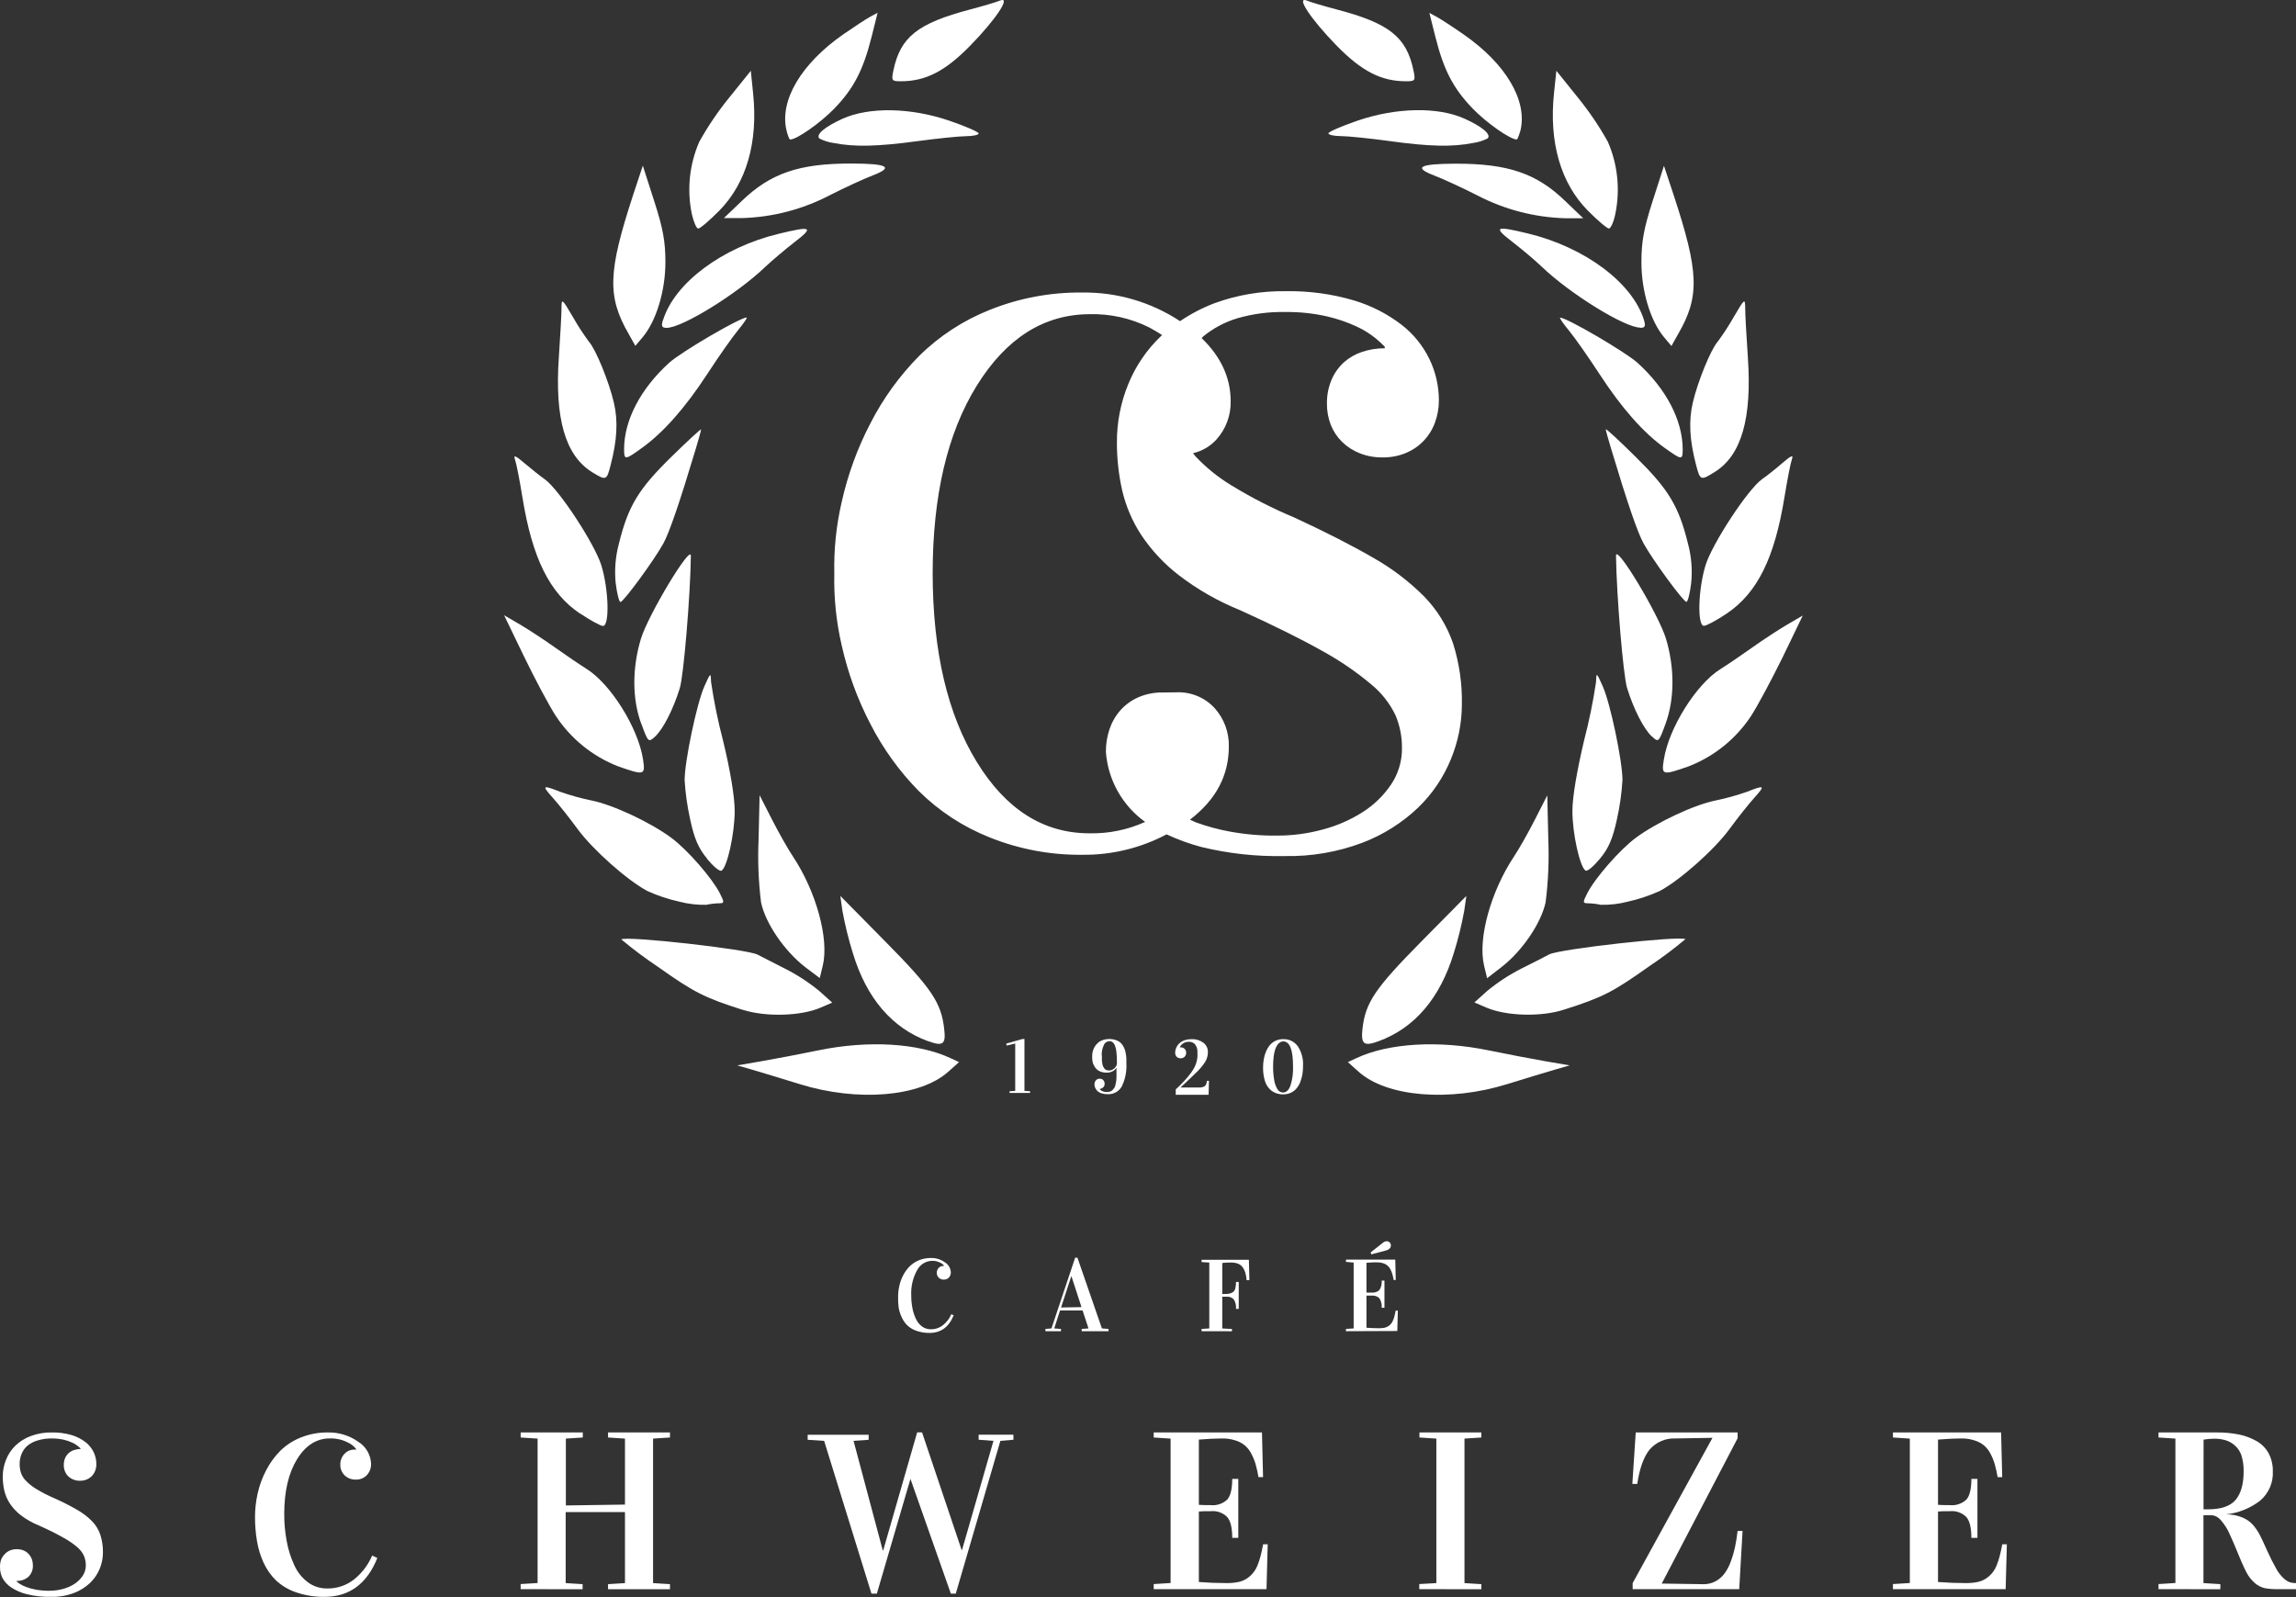 <svg width="138" height="96" viewBox="0 0 138 96" fill="none" xmlns="http://www.w3.org/2000/svg">
<rect x="0" y="0" width="138" height="96" fill="#333333" stroke="none"/>
<g clip-path="url(#clip0_22_643)">
<path d="M3.109 86.463C2.829 86.46 2.55 86.498 2.281 86.576C2.059 86.637 1.851 86.741 1.669 86.882C1.509 87.014 1.384 87.183 1.305 87.374C1.22 87.573 1.178 87.788 1.181 88.005C1.18 88.167 1.203 88.329 1.247 88.485C1.301 88.665 1.395 88.831 1.523 88.971C1.709 89.169 1.921 89.342 2.154 89.484C2.507 89.701 2.876 89.891 3.257 90.052C3.809 90.297 4.248 90.529 4.62 90.744C4.953 90.929 5.259 91.16 5.527 91.431C5.757 91.664 5.929 91.947 6.032 92.258C6.143 92.607 6.195 92.971 6.187 93.337C6.185 93.663 6.12 93.986 5.996 94.288C5.866 94.609 5.669 94.9 5.42 95.141C5.139 95.405 4.809 95.612 4.449 95.75C4.009 95.916 3.54 95.996 3.07 95.984C2.577 95.996 2.084 95.941 1.605 95.822C1.265 95.74 0.941 95.598 0.651 95.403C0.432 95.255 0.254 95.055 0.132 94.821C0.039 94.614 -0.006 94.388 4.20192e-05 94.161C-0.001 94.022 0.021 93.885 0.066 93.753C0.112 93.63 0.183 93.518 0.276 93.425C0.363 93.328 0.47 93.251 0.59 93.199C0.726 93.143 0.871 93.115 1.018 93.119C1.153 93.117 1.287 93.142 1.412 93.193C1.526 93.239 1.628 93.309 1.713 93.397C1.796 93.485 1.862 93.588 1.906 93.701C1.952 93.822 1.975 93.951 1.975 94.081C1.983 94.212 1.963 94.343 1.915 94.465C1.868 94.587 1.794 94.697 1.699 94.787C1.503 94.95 1.253 95.035 0.999 95.025V95.052C1.054 95.108 1.115 95.157 1.181 95.198C1.298 95.275 1.424 95.338 1.556 95.386C1.749 95.457 1.949 95.511 2.151 95.549C2.424 95.598 2.701 95.621 2.979 95.618C3.245 95.618 3.511 95.583 3.768 95.513C4.016 95.45 4.252 95.347 4.468 95.21C4.665 95.085 4.834 94.92 4.965 94.727C5.094 94.538 5.162 94.313 5.158 94.084C5.159 93.889 5.12 93.696 5.045 93.516C4.946 93.308 4.802 93.124 4.623 92.978C4.355 92.756 4.066 92.562 3.759 92.399C3.392 92.189 2.913 91.952 2.322 91.687C1.94 91.532 1.579 91.327 1.25 91.078C0.992 90.879 0.77 90.64 0.59 90.369C0.435 90.131 0.322 89.868 0.257 89.591C0.196 89.319 0.166 89.042 0.166 88.764C0.164 88.413 0.231 88.065 0.364 87.74C0.491 87.416 0.687 87.124 0.938 86.882C1.205 86.632 1.521 86.438 1.865 86.312C2.267 86.165 2.694 86.094 3.122 86.102C3.522 86.095 3.921 86.148 4.306 86.259C4.604 86.349 4.884 86.491 5.133 86.678C5.343 86.84 5.513 87.047 5.629 87.285C5.736 87.511 5.792 87.758 5.792 88.008C5.793 88.138 5.77 88.266 5.726 88.388C5.684 88.506 5.619 88.614 5.536 88.706C5.449 88.799 5.344 88.873 5.227 88.924C5.093 88.981 4.948 89.009 4.802 89.006C4.667 89.008 4.533 88.983 4.408 88.932C4.294 88.888 4.19 88.821 4.101 88.736C4.015 88.652 3.948 88.55 3.903 88.438C3.856 88.319 3.832 88.191 3.834 88.063C3.831 87.921 3.857 87.781 3.911 87.649C3.96 87.534 4.034 87.43 4.126 87.346C4.219 87.263 4.328 87.2 4.446 87.161C4.574 87.119 4.708 87.097 4.843 87.098V87.073C4.794 87.019 4.741 86.969 4.683 86.924C4.584 86.841 4.474 86.772 4.355 86.72C4.188 86.641 4.014 86.581 3.834 86.54C3.596 86.487 3.352 86.461 3.109 86.463Z" fill="white"/>
<path d="M15.327 91.21C15.326 90.724 15.38 90.239 15.487 89.765C15.594 89.285 15.764 88.821 15.992 88.386C16.213 87.954 16.498 87.558 16.839 87.213C17.193 86.863 17.616 86.588 18.08 86.405C18.596 86.199 19.148 86.096 19.704 86.102C20.353 86.087 20.989 86.28 21.519 86.653C21.751 86.794 21.944 86.989 22.081 87.223C22.218 87.457 22.294 87.721 22.303 87.991C22.309 88.237 22.221 88.475 22.057 88.659C21.971 88.752 21.866 88.825 21.749 88.872C21.631 88.92 21.505 88.941 21.379 88.934C21.256 88.939 21.135 88.919 21.02 88.875C20.906 88.832 20.802 88.766 20.714 88.681C20.629 88.597 20.562 88.497 20.517 88.386C20.473 88.276 20.451 88.157 20.455 88.038C20.448 87.799 20.537 87.567 20.7 87.393C20.777 87.308 20.871 87.242 20.975 87.197C21.08 87.152 21.193 87.131 21.307 87.133H21.412V87.109C21.275 86.925 21.091 86.781 20.879 86.692C20.554 86.529 20.193 86.45 19.829 86.46C19.029 86.46 18.369 86.877 17.857 87.707C17.343 88.537 17.084 89.638 17.084 91.003C17.081 91.558 17.132 92.113 17.236 92.658C17.326 93.15 17.478 93.628 17.688 94.081C17.868 94.484 18.146 94.835 18.496 95.102C18.831 95.352 19.239 95.485 19.658 95.48C20.25 95.492 20.827 95.297 21.29 94.928C21.761 94.548 22.132 94.058 22.369 93.502L22.68 93.648C22.052 95.206 20.993 95.984 19.506 95.984C18.922 95.993 18.342 95.899 17.79 95.709C17.342 95.558 16.931 95.314 16.585 94.992C16.27 94.682 16.016 94.316 15.835 93.913C15.649 93.504 15.518 93.072 15.446 92.628C15.366 92.159 15.327 91.685 15.327 91.21V91.21Z" fill="white"/>
<path d="M31.294 95.521V95.215L32.312 95.152V86.472L31.294 86.405V86.102H35.029V86.405L34.011 86.472V90.49L37.564 90.438V86.472L36.546 86.405V86.102H40.269V86.405L39.252 86.472V95.157L40.269 95.221V95.527H36.546V95.221L37.564 95.157V90.888H34V95.157L35.018 95.221V95.527L31.294 95.521Z" fill="white"/>
<path d="M48.544 86.543V86.24H52.21V86.543L51.302 86.607L53.059 93.193H53.084L55.125 86.099H55.42L57.798 93.168H57.822L59.712 86.607L58.821 86.54V86.237H60.912V86.54L60.128 86.607L57.447 95.789H57.15L54.722 88.893L52.703 95.789H52.378L49.534 86.607L48.544 86.543Z" fill="white"/>
<path d="M69.343 95.521V95.215L70.358 95.152V86.472L69.343 86.405V86.102H75.85L75.916 88.788H75.64C75.598 88.531 75.542 88.276 75.472 88.025C75.41 87.807 75.325 87.596 75.218 87.396C75.124 87.203 74.993 87.032 74.832 86.891C74.665 86.752 74.472 86.648 74.264 86.585C74.006 86.5 73.736 86.459 73.464 86.463C73.096 86.463 72.627 86.485 72.057 86.53V90.452C72.19 90.466 72.43 90.471 72.777 90.471C72.957 90.489 73.138 90.468 73.309 90.409C73.48 90.35 73.636 90.256 73.767 90.132C73.963 89.906 74.063 89.492 74.063 88.893H74.427V92.438H74.063C74.063 91.839 73.963 91.423 73.762 91.188C73.635 91.06 73.48 90.961 73.309 90.9C73.139 90.839 72.957 90.817 72.777 90.835C72.438 90.835 72.198 90.835 72.057 90.854V95.091C72.62 95.135 73.179 95.157 73.734 95.157C73.965 95.159 74.195 95.138 74.421 95.094C74.604 95.058 74.778 94.988 74.934 94.887C75.073 94.797 75.198 94.686 75.304 94.559C75.42 94.42 75.513 94.263 75.58 94.095C75.655 93.91 75.718 93.721 75.767 93.527C75.817 93.337 75.867 93.105 75.919 92.826H76.195L76.123 95.521H69.343Z" fill="white"/>
<path d="M85.305 95.521V95.215L86.331 95.157V86.472L85.316 86.405V86.102H89.037V86.405L88.022 86.472V95.157L89.037 95.221V95.527L85.305 95.521Z" fill="white"/>
<path d="M98.111 89.197L98.315 86.102H104.438V86.452L99.879 95.185L102.395 95.223H102.419C102.664 95.222 102.905 95.16 103.12 95.044C103.331 94.927 103.514 94.766 103.658 94.572C103.817 94.35 103.944 94.106 104.033 93.847C104.138 93.565 104.222 93.275 104.284 92.981C104.345 92.705 104.394 92.38 104.438 92.021H104.736L104.535 95.521H98.13V95.157L102.927 86.425L100.704 86.463C100.409 86.449 100.114 86.503 99.843 86.621C99.572 86.738 99.331 86.917 99.14 87.142C98.792 87.578 98.547 88.264 98.406 89.197H98.111Z" fill="white"/>
<path d="M113.775 95.521V95.215L114.79 95.152V86.472L113.775 86.405V86.102H120.276L120.342 88.788H120.066C120.024 88.531 119.968 88.276 119.898 88.025C119.836 87.807 119.751 87.596 119.644 87.396C119.55 87.203 119.419 87.032 119.258 86.891C119.091 86.752 118.898 86.648 118.69 86.585C118.432 86.5 118.162 86.459 117.89 86.463C117.522 86.463 117.053 86.485 116.483 86.53V90.452C116.616 90.466 116.856 90.471 117.203 90.471C117.383 90.489 117.564 90.468 117.735 90.409C117.906 90.35 118.062 90.256 118.194 90.132C118.389 89.906 118.489 89.492 118.489 88.893H118.853V92.438H118.489C118.489 91.839 118.389 91.423 118.188 91.188C118.06 91.06 117.906 90.961 117.736 90.9C117.565 90.839 117.383 90.817 117.203 90.835C116.864 90.835 116.624 90.835 116.483 90.854V95.091C117.046 95.135 117.605 95.157 118.16 95.157C118.391 95.159 118.621 95.138 118.847 95.094C119.03 95.058 119.204 94.988 119.36 94.887C119.499 94.797 119.624 94.686 119.73 94.559C119.846 94.42 119.939 94.263 120.006 94.095C120.081 93.91 120.144 93.721 120.193 93.527C120.243 93.337 120.292 93.105 120.345 92.826H120.621L120.549 95.521H113.775Z" fill="white"/>
<path d="M129.737 95.521V95.215L130.752 95.151V86.471L129.737 86.405V86.102H133.253C133.698 86.098 134.141 86.139 134.577 86.226C134.948 86.302 135.305 86.436 135.634 86.623C135.936 86.795 136.185 87.047 136.353 87.351C136.529 87.686 136.616 88.06 136.607 88.438C136.624 88.77 136.564 89.101 136.433 89.406C136.301 89.711 136.101 89.982 135.849 90.198C135.254 90.659 134.542 90.946 133.794 91.025C134.123 91.022 134.45 91.083 134.756 91.204C135.002 91.3 135.222 91.45 135.402 91.643C135.584 91.852 135.738 92.084 135.86 92.333C135.956 92.526 136.094 92.821 136.273 93.221C136.453 93.621 136.629 93.971 136.806 94.28C136.919 94.496 137.068 94.692 137.247 94.859C137.357 94.969 137.49 95.055 137.636 95.11C137.754 95.143 137.877 95.159 138 95.157V95.521H136.897C136.631 95.526 136.366 95.505 136.105 95.458C135.892 95.405 135.694 95.302 135.529 95.157C135.318 94.973 135.143 94.75 135.016 94.501C134.867 94.223 134.612 93.639 134.252 92.749C134.199 92.617 134.122 92.446 134.023 92.236C133.895 91.936 133.722 91.656 133.51 91.409C133.427 91.303 133.324 91.216 133.206 91.152C133.104 91.103 132.992 91.077 132.878 91.078H132.437V95.157L133.452 95.22V95.526L129.737 95.521ZM132.442 90.722H132.718C133.501 90.722 134.053 90.531 134.373 90.151C134.693 89.77 134.853 89.2 134.853 88.441C134.86 88.114 134.814 87.788 134.718 87.475C134.64 87.247 134.504 87.043 134.323 86.882C134.164 86.74 133.976 86.634 133.772 86.571C133.547 86.506 133.314 86.475 133.079 86.477C132.867 86.481 132.655 86.499 132.445 86.532L132.442 90.722Z" fill="white"/>
<path d="M53.98 77.946C53.98 77.724 54.005 77.503 54.055 77.287C54.102 77.068 54.179 76.856 54.284 76.658C54.384 76.461 54.515 76.281 54.67 76.123C54.828 75.966 55.016 75.842 55.221 75.756C55.457 75.66 55.709 75.612 55.963 75.615C56.26 75.611 56.55 75.701 56.791 75.875C56.897 75.938 56.985 76.027 57.048 76.134C57.11 76.24 57.145 76.361 57.149 76.484C57.151 76.596 57.111 76.704 57.036 76.788C56.997 76.83 56.949 76.863 56.896 76.885C56.842 76.907 56.785 76.917 56.727 76.915C56.672 76.917 56.616 76.908 56.564 76.888C56.512 76.868 56.464 76.838 56.424 76.799C56.385 76.76 56.354 76.715 56.333 76.664C56.313 76.613 56.303 76.558 56.305 76.504C56.303 76.395 56.344 76.29 56.419 76.211C56.453 76.173 56.496 76.142 56.543 76.122C56.591 76.101 56.642 76.091 56.694 76.093H56.744V76.079C56.68 75.996 56.595 75.931 56.498 75.891C56.351 75.817 56.187 75.781 56.021 75.786C55.834 75.79 55.65 75.845 55.492 75.945C55.333 76.046 55.204 76.187 55.119 76.355C54.866 76.813 54.745 77.332 54.769 77.855C54.767 78.109 54.791 78.364 54.838 78.614C54.878 78.838 54.948 79.056 55.045 79.262C55.126 79.445 55.252 79.606 55.412 79.728C55.564 79.842 55.751 79.902 55.941 79.899C56.212 79.905 56.476 79.816 56.686 79.645C56.902 79.472 57.072 79.249 57.18 78.994L57.32 79.06C57.034 79.766 56.551 80.12 55.872 80.12C55.606 80.124 55.341 80.082 55.089 79.995C54.884 79.927 54.697 79.816 54.537 79.67C54.394 79.528 54.278 79.36 54.195 79.176C54.109 78.99 54.047 78.794 54.013 78.591C53.985 78.378 53.974 78.162 53.98 77.946V77.946Z" fill="white"/>
<path d="M62.834 80.017V79.88L63.198 79.849L64.621 75.599H64.759L66.229 79.849L66.627 79.88V80.017H65.016V79.88L65.424 79.849L65.068 78.771H63.714L63.364 79.849L63.772 79.88V80.017H62.834ZM63.775 78.591L65.002 78.567L64.401 76.719H64.387L63.775 78.591Z" fill="white"/>
<path d="M72.22 80.018V79.88L72.684 79.849V75.891L72.22 75.861V75.723H75.064L75.094 76.948H74.926C74.916 76.802 74.892 76.656 74.854 76.515C74.822 76.397 74.769 76.287 74.7 76.186C74.631 76.087 74.535 76.01 74.424 75.963C74.283 75.91 74.133 75.885 73.983 75.889C73.809 75.885 73.636 75.894 73.464 75.916V77.781H73.55C73.662 77.782 73.775 77.775 73.886 77.759C73.967 77.743 74.043 77.71 74.11 77.662C74.18 77.607 74.228 77.529 74.248 77.442C74.278 77.315 74.292 77.185 74.289 77.055H74.454V78.674H74.289C74.308 78.474 74.261 78.272 74.154 78.101C74.095 78.042 74.024 77.997 73.946 77.969C73.868 77.941 73.784 77.932 73.701 77.941H73.464V79.852L74.046 79.882V80.02L72.22 80.018Z" fill="white"/>
<path d="M80.897 80.017V79.879L81.361 79.849V75.891L80.897 75.85V75.712H83.862L83.89 76.936H83.766C83.746 76.819 83.72 76.703 83.689 76.589C83.66 76.489 83.621 76.392 83.573 76.299C83.528 76.213 83.469 76.135 83.396 76.07C83.32 76.007 83.232 75.96 83.137 75.93C83.019 75.892 82.896 75.875 82.773 75.877C82.602 75.877 82.387 75.877 82.13 75.905V77.695C82.191 77.695 82.301 77.695 82.459 77.695C82.541 77.703 82.623 77.693 82.701 77.666C82.779 77.64 82.851 77.597 82.911 77.541C83.017 77.372 83.065 77.173 83.046 76.975H83.212V78.608H83.046C83.065 78.408 83.017 78.207 82.908 78.037C82.849 77.979 82.779 77.935 82.701 77.907C82.623 77.88 82.541 77.869 82.459 77.877C82.304 77.877 82.183 77.877 82.13 77.877V79.808C82.387 79.827 82.643 79.838 82.894 79.838C83 79.838 83.105 79.829 83.209 79.811C83.292 79.793 83.372 79.76 83.443 79.714C83.506 79.672 83.563 79.622 83.612 79.565C83.662 79.501 83.703 79.429 83.733 79.353C83.768 79.269 83.796 79.182 83.818 79.093C83.84 79.008 83.865 78.9 83.887 78.776H84.017L83.984 80.004L80.897 80.017Z" fill="white"/>
<path d="M87.332 38.664C86.969 37.612 86.377 36.653 85.6 35.856C84.676 34.929 83.628 34.136 82.486 33.498C81.212 32.762 79.653 31.968 77.811 31.115C76.491 30.564 75.216 29.912 73.996 29.165C73.199 28.681 72.471 28.089 71.834 27.408C71.784 27.35 71.757 27.297 71.71 27.24C72.254 27.115 72.746 26.826 73.119 26.412C73.683 25.784 73.987 24.964 73.969 24.12C73.969 22.7 73.379 21.436 72.223 20.322C72.253 20.294 72.275 20.259 72.308 20.231C72.919 19.729 73.623 19.354 74.38 19.128C75.311 18.86 76.277 18.735 77.246 18.755C78.091 18.743 78.934 18.831 79.758 19.017C80.374 19.159 80.973 19.364 81.546 19.63C81.951 19.816 82.332 20.052 82.679 20.333C82.873 20.492 83.057 20.662 83.231 20.843V20.934C82.769 20.931 82.309 21.004 81.871 21.149C81.464 21.283 81.088 21.499 80.768 21.784C80.451 22.076 80.2 22.432 80.031 22.829C79.843 23.278 79.749 23.76 79.755 24.247C79.749 24.689 79.828 25.128 79.987 25.541C80.14 25.924 80.371 26.272 80.666 26.561C80.969 26.855 81.327 27.087 81.719 27.242C82.152 27.413 82.614 27.499 83.079 27.493C83.576 27.504 84.069 27.41 84.527 27.218C84.927 27.047 85.288 26.796 85.586 26.478C85.884 26.161 86.112 25.785 86.257 25.375C86.408 24.957 86.485 24.515 86.483 24.07C86.483 23.211 86.29 22.363 85.917 21.588C85.521 20.77 84.939 20.056 84.218 19.503C83.363 18.851 82.397 18.361 81.366 18.055C80.047 17.667 78.676 17.481 77.301 17.503C75.831 17.479 74.368 17.724 72.987 18.229C72.261 18.507 71.57 18.867 70.927 19.304C69.187 18.157 67.144 17.558 65.06 17.583C63.152 17.561 61.259 17.915 59.488 18.626C57.897 19.256 56.449 20.202 55.233 21.406C54.064 22.592 53.082 23.949 52.323 25.43C51.54 26.928 50.958 28.522 50.59 30.172C50.262 31.584 50.113 33.033 50.146 34.483C50.113 35.932 50.262 37.379 50.59 38.791C50.958 40.44 51.54 42.035 52.323 43.532C53.082 45.014 54.064 46.372 55.233 47.559C56.45 48.762 57.898 49.706 59.488 50.337C61.259 51.047 63.152 51.401 65.06 51.379C66.821 51.398 68.559 50.976 70.116 50.152C70.782 50.462 71.474 50.714 72.184 50.905C73.828 51.307 75.518 51.492 77.21 51.456C78.81 51.489 80.401 51.216 81.899 50.651C83.135 50.178 84.265 49.466 85.225 48.555C86.084 47.729 86.759 46.732 87.208 45.628C87.636 44.591 87.859 43.481 87.865 42.36C87.891 41.107 87.711 39.858 87.332 38.664V38.664ZM69.912 41.623C69.41 41.612 68.912 41.706 68.45 41.899C68.037 42.076 67.667 42.338 67.363 42.669C67.067 42.999 66.84 43.386 66.695 43.805C66.541 44.253 66.465 44.724 66.469 45.198C66.531 46.029 66.774 46.836 67.181 47.563C67.589 48.29 68.151 48.919 68.828 49.404C67.776 49.88 66.632 50.113 65.479 50.088C62.721 50.088 60.464 48.659 58.708 45.799C56.952 42.94 56.068 39.17 56.057 34.491C56.057 29.802 56.941 26.032 58.708 23.182C60.475 20.332 62.732 18.9 65.479 18.885C66.721 18.852 67.952 19.124 69.065 19.677C69.365 19.837 69.616 19.991 69.848 20.14C69.829 20.162 69.804 20.179 69.782 20.201C68.928 21.014 68.257 21.999 67.813 23.091C67.356 24.207 67.124 25.402 67.131 26.608C67.13 27.573 67.237 28.535 67.448 29.476C67.67 30.429 68.058 31.336 68.593 32.155C69.211 33.081 69.976 33.9 70.858 34.579C71.988 35.444 73.23 36.152 74.551 36.684C76.573 37.603 78.215 38.417 79.474 39.127C80.524 39.702 81.515 40.379 82.431 41.149C83.043 41.653 83.538 42.284 83.879 43C84.139 43.619 84.27 44.284 84.265 44.955C84.275 45.741 84.045 46.511 83.606 47.162C83.156 47.825 82.575 48.388 81.899 48.817C81.158 49.288 80.348 49.641 79.499 49.862C78.616 50.103 77.705 50.225 76.79 50.226C75.831 50.239 74.872 50.158 73.927 49.986C73.234 49.86 72.552 49.676 71.889 49.435C71.751 49.38 71.644 49.327 71.52 49.272C73.147 48.02 73.859 46.555 73.859 44.859C73.876 44.015 73.572 43.196 73.009 42.567C72.716 42.247 72.356 41.997 71.955 41.832C71.554 41.668 71.122 41.594 70.689 41.615L69.912 41.623Z" fill="white"/>
<path d="M48.067 65.165C46.964 64.823 45.664 64.428 45.184 64.29L44.31 64.039L45.786 63.785C46.599 63.645 48.139 63.35 49.212 63.129C52.199 62.519 55.188 62.696 57.125 63.601L57.643 63.841L56.995 64.42C55.304 65.934 51.548 66.246 48.067 65.165ZM55.79 62.588C53.616 61.797 52.08 59.998 51.261 57.293C51 56.456 50.79 55.604 50.632 54.741L50.508 53.853L53.214 56.595C56.005 59.422 56.576 60.269 56.75 61.849C56.863 62.768 56.678 62.908 55.803 62.588H55.79ZM44.638 60.699C42.324 59.963 41.726 59.657 39.511 58.09C38.76 57.588 38.036 57.045 37.343 56.465C37.646 56.242 44.892 57.05 45.527 57.378C45.7 57.469 46.431 57.836 47.148 58.206C47.893 58.579 48.594 59.035 49.239 59.563L50.022 60.266L49.303 60.575C48.117 61.077 46.034 61.138 44.652 60.699H44.638ZM48.406 58.139C47.146 57.166 46.009 55.503 45.742 54.239C45.588 52.991 45.538 51.731 45.593 50.474L45.656 47.799L46.39 49.239C46.793 50.033 47.361 51.034 47.65 51.467C49.054 53.575 49.84 56.432 49.454 58.032L49.272 58.79L48.406 58.139ZM40.821 54.195C40.165 54.049 39.525 53.835 38.912 53.558C37.702 52.916 35.633 51.076 34.725 49.843C34.237 49.175 33.564 48.329 33.233 47.962C32.552 47.206 32.593 47.17 33.658 47.589C34.275 47.807 34.906 47.982 35.547 48.114C36.844 48.373 39.089 49.426 40.355 50.364C41.315 51.076 42.81 52.789 43.27 53.702C43.546 54.253 43.546 54.292 43.212 54.295C42.957 54.302 42.703 54.332 42.454 54.386C41.903 54.399 41.354 54.335 40.821 54.195V54.195ZM42.504 51.616C41.982 50.993 41.731 50.414 41.48 49.242C41.308 48.47 41.198 47.686 41.149 46.897C41.149 45.752 41.883 42.266 42.335 41.257C42.716 40.407 42.721 40.404 42.741 41.014C42.916 42.193 43.156 43.361 43.458 44.514C43.897 46.318 44.158 47.901 44.158 48.748C44.158 50.086 43.717 52.11 43.37 52.334C43.259 52.405 42.868 52.072 42.49 51.616H42.504ZM37.144 46.061C35.613 45.461 34.306 44.401 33.402 43.027C33.013 42.429 32.155 40.821 31.498 39.464L30.299 36.981L31.247 37.533C31.766 37.839 32.72 38.465 33.368 38.926C34.017 39.387 34.858 39.958 35.247 40.2C36.7 41.105 38.352 43.742 38.648 45.634C38.797 46.613 38.73 46.613 37.144 46.061ZM38.543 43.505C37.991 42.023 37.991 40.151 38.523 38.394C38.954 36.968 41.535 32.681 41.524 33.41C41.494 35.806 41.091 40.611 40.86 41.361C40.465 42.639 39.858 43.827 39.367 44.282C38.97 44.638 38.957 44.624 38.543 43.491V43.505ZM34.866 36.885C33.029 35.647 31.992 33.55 31.399 29.887C31.234 28.856 31.032 27.838 30.955 27.623C30.845 27.322 30.98 27.375 31.534 27.849C31.934 28.188 32.48 28.624 32.751 28.814C33.597 29.416 35.752 32.701 36.146 33.992C36.59 35.451 36.648 37.627 36.24 37.627C36.088 37.616 35.47 37.282 34.866 36.874V36.885ZM37.009 35.087C36.923 34.275 36.989 33.455 37.202 32.668C37.754 30.422 38.372 29.402 40.327 27.485C41.323 26.509 42.139 25.756 42.139 25.814C42.139 25.872 41.993 26.398 41.817 26.986C40.84 30.238 40.228 32.022 39.867 32.673C39.315 33.677 37.473 36.187 37.291 36.187C37.211 36.176 37.084 35.68 37.009 35.076V35.087ZM35.581 28.376C33.975 27.372 33.335 25.154 33.589 21.48C33.675 20.226 33.746 18.907 33.749 18.549C33.749 17.914 33.774 17.928 34.439 19.062C34.73 19.575 35.052 20.071 35.404 20.546C35.818 21.014 36.609 22.959 36.899 24.211C37.156 25.314 37.092 26.47 36.695 27.979C36.466 28.883 36.427 28.897 35.581 28.376ZM37.511 26.997C37.511 25.256 38.51 23.348 40.234 21.795C40.959 21.141 44.481 19.084 44.878 19.084C44.936 19.084 44.702 19.431 44.352 19.856C44.001 20.281 43.174 21.461 42.512 22.479C41.179 24.52 39.869 26.002 38.581 26.925C37.564 27.662 37.511 27.664 37.511 27.002V26.997ZM37.787 20.074C36.485 17.815 36.538 16.345 38.063 11.689L38.637 9.957L39.315 12.07C39.85 13.725 39.994 14.513 39.994 15.757C39.994 17.487 39.442 19.291 38.637 20.256L38.187 20.788L37.787 20.074ZM39.85 19.246C40.542 17.009 43.4 14.875 46.801 14.053C48.798 13.57 48.938 13.645 47.752 14.557C47.168 15.01 46.373 15.686 45.973 16.063C44.291 17.674 41.009 19.701 40.071 19.707C39.779 19.707 39.732 19.608 39.845 19.244L39.85 19.246ZM41.582 12.864C41.279 11.405 41.435 9.889 42.029 8.523C42.553 7.584 43.157 6.692 43.836 5.858L45.127 4.256L45.264 5.599C45.573 8.547 44.867 10.997 43.234 12.66C42.65 13.253 42.079 13.738 41.968 13.738C41.858 13.738 41.693 13.347 41.582 12.864ZM44.586 12.078C46.302 10.423 48.02 9.824 51.148 9.83C53.354 9.83 53.749 10.048 52.455 10.544C51.923 10.748 50.764 11.281 49.882 11.73C48.244 12.587 46.433 13.058 44.586 13.109H43.508L44.586 12.078ZM50.13 8.6C49.822 8.558 49.524 8.465 49.247 8.324C49.018 8.09 49.573 7.621 50.64 7.138C52.245 6.415 54.742 6.462 57.064 7.257C58.032 7.588 58.821 7.93 58.821 8.021C58.821 8.112 58.484 8.183 58.068 8.186C57.651 8.189 56.322 8.324 55.106 8.489C52.742 8.809 51.341 8.84 50.124 8.597L50.13 8.6ZM47.275 7.847C46.837 6.051 48.152 3.825 50.698 2.055C51.352 1.602 52.077 1.128 52.314 1.001L52.748 0.767L52.389 2.206C51.884 4.214 51.319 5.307 50.152 6.52C49.325 7.378 47.89 8.387 47.493 8.387C47.441 8.385 47.347 8.142 47.275 7.847ZM53.702 4.214C54.121 2.223 55.158 1.401 58.313 0.568C59.089 0.364 59.888 0.127 60.093 0.038C60.799 -0.257 59.883 1.142 58.319 2.739C56.816 4.28 55.638 4.885 54.143 4.885C53.592 4.885 53.567 4.849 53.702 4.214V4.214Z" fill="white"/>
<path d="M81.659 64.42L81.013 63.841L81.529 63.601C83.46 62.696 86.455 62.52 89.442 63.129C90.515 63.35 92.054 63.645 92.868 63.786L94.344 64.039L93.469 64.29C92.989 64.428 91.693 64.823 90.587 65.165C87.106 66.246 83.349 65.934 81.659 64.42ZM81.89 61.849C82.064 60.269 82.635 59.422 85.426 56.595L88.135 53.853L88.008 54.742C87.85 55.604 87.64 56.456 87.379 57.293C86.552 59.999 85.024 61.797 82.85 62.589C81.976 62.908 81.791 62.768 81.89 61.849ZM89.337 60.564L88.618 60.255L89.401 59.552C90.046 59.024 90.747 58.569 91.492 58.195C92.209 57.836 92.94 57.469 93.113 57.367C93.748 57.039 100.994 56.231 101.297 56.454C100.605 57.035 99.881 57.578 99.129 58.079C96.922 59.645 96.316 59.952 94.004 60.688C92.62 61.138 90.537 61.077 89.337 60.564ZM89.382 58.799L89.2 58.04C88.813 56.435 89.6 53.583 91.003 51.476C91.293 51.043 91.861 50.042 92.264 49.247L92.998 47.807L93.061 50.483C93.111 51.737 93.056 52.994 92.898 54.239C92.622 55.503 91.494 57.166 90.234 58.14L89.382 58.799ZM96.214 54.386C95.964 54.332 95.71 54.302 95.455 54.295C95.127 54.295 95.121 54.245 95.397 53.702C95.858 52.789 97.353 51.076 98.313 50.364C99.579 49.426 101.824 48.373 103.123 48.114C103.763 47.982 104.393 47.807 105.009 47.59C106.074 47.17 106.113 47.206 105.434 47.962C105.103 48.329 104.43 49.175 103.942 49.843C103.035 51.081 100.966 52.916 99.755 53.558C99.142 53.835 98.503 54.049 97.846 54.195C97.314 54.335 96.764 54.399 96.214 54.386ZM95.298 52.328C94.953 52.11 94.506 50.086 94.509 48.742C94.509 47.896 94.785 46.312 95.21 44.509C95.512 43.356 95.751 42.187 95.927 41.008C95.946 40.399 95.952 40.402 96.332 41.251C96.787 42.261 97.518 45.747 97.518 46.892C97.47 47.681 97.359 48.465 97.187 49.236C96.936 50.408 96.685 50.988 96.167 51.611C95.786 52.072 95.397 52.405 95.298 52.328ZM100.006 45.651C100.301 43.758 101.953 41.122 103.407 40.217C103.796 39.974 104.64 39.403 105.285 38.943C105.931 38.482 106.888 37.856 107.409 37.55L108.355 36.998L107.158 39.48C106.499 40.821 105.638 42.434 105.252 43.028C104.347 44.404 103.036 45.464 101.501 46.062C99.923 46.613 99.846 46.613 100.006 45.651ZM99.286 44.272C98.795 43.816 98.183 42.617 97.794 41.35C97.562 40.6 97.162 35.796 97.129 33.399C97.129 32.67 99.7 36.957 100.13 38.383C100.66 40.14 100.652 42.013 100.111 43.494C99.697 44.624 99.683 44.638 99.294 44.269L99.286 44.272ZM102.414 37.619C102.006 37.619 102.064 35.443 102.508 33.983C102.902 32.693 105.056 29.408 105.903 28.806C106.179 28.616 106.731 28.18 107.119 27.841C107.671 27.367 107.809 27.314 107.699 27.615C107.621 27.83 107.423 28.848 107.255 29.879C106.662 33.542 105.625 35.638 103.788 36.877C103.184 37.282 102.566 37.616 102.414 37.616V37.619ZM101.363 36.179C101.181 36.179 99.341 33.669 98.787 32.665C98.426 32.014 97.813 30.23 96.837 26.978C96.66 26.39 96.514 25.874 96.514 25.805C96.514 25.736 97.342 26.5 98.326 27.477C100.282 29.408 100.897 30.414 101.451 32.66C101.665 33.447 101.73 34.267 101.644 35.078C101.57 35.68 101.443 36.176 101.363 36.176V36.179ZM101.948 27.973C101.551 26.465 101.487 25.309 101.744 24.206C102.033 22.953 102.825 21.009 103.239 20.54C103.59 20.066 103.913 19.57 104.204 19.056C104.869 17.923 104.888 17.909 104.894 18.543C104.894 18.902 104.968 20.22 105.054 21.475C105.307 25.157 104.667 27.375 103.062 28.37C102.226 28.897 102.188 28.884 101.948 27.971V27.973ZM100.067 26.933C98.78 26.014 97.47 24.532 96.139 22.487C95.474 21.47 94.644 20.281 94.297 19.864C93.949 19.448 93.712 19.092 93.77 19.092C94.167 19.092 97.689 21.15 98.415 21.803C100.138 23.356 101.137 25.265 101.137 27.005C101.137 27.665 101.09 27.662 100.067 26.931V26.933ZM100.461 20.797L100.012 20.264C99.204 19.299 98.657 17.506 98.657 15.766C98.657 14.522 98.798 13.741 99.333 12.078L100.012 9.965L100.585 11.697C102.122 16.353 102.174 17.823 100.861 20.082L100.461 20.797ZM98.588 19.693C97.651 19.693 94.368 17.66 92.686 16.05C92.294 15.672 91.494 14.996 90.907 14.544C89.721 13.631 89.862 13.556 91.858 14.039C95.259 14.867 98.117 16.996 98.809 19.233C98.922 19.608 98.875 19.707 98.588 19.704V19.693ZM97.088 12.861C96.989 13.344 96.812 13.736 96.702 13.736C96.591 13.736 96.01 13.239 95.433 12.657C93.8 11.002 93.094 8.545 93.403 5.596L93.544 4.253L94.832 5.856C95.51 6.69 96.115 7.581 96.638 8.52C97.233 9.886 97.39 11.402 97.088 12.861V12.861ZM95.157 13.118H94.079C92.232 13.067 90.421 12.595 88.783 11.739C87.9 11.289 86.742 10.757 86.212 10.553C84.916 10.056 85.311 9.844 87.52 9.838C90.645 9.838 92.363 10.423 94.079 12.086L95.157 13.118ZM83.559 8.484C82.346 8.319 81.01 8.181 80.597 8.181C80.183 8.181 79.844 8.106 79.844 8.015C79.844 7.924 80.633 7.582 81.601 7.251C83.923 6.457 86.419 6.41 88.025 7.133C89.092 7.615 89.646 8.084 89.417 8.319C89.141 8.46 88.842 8.553 88.535 8.594C87.313 8.84 85.915 8.81 83.553 8.484H83.559ZM91.166 8.385C90.769 8.385 89.332 7.375 88.507 6.517C87.341 5.304 86.775 4.212 86.27 2.204L85.912 0.775L86.345 1.009C86.582 1.136 87.31 1.611 87.961 2.063C90.507 3.826 91.823 6.051 91.384 7.855C91.296 8.142 91.207 8.385 91.161 8.385H91.166ZM84.511 4.885C83.016 4.885 81.841 4.281 80.335 2.739C78.771 1.136 77.852 -0.257 78.561 0.039C78.765 0.127 79.565 0.364 80.34 0.568C83.496 1.396 84.533 2.223 84.952 4.214C85.087 4.849 85.062 4.885 84.511 4.885Z" fill="white"/>
<path d="M60.479 62.729L61.45 62.453H61.574V65.57L61.913 65.592V65.694H60.68V65.592L61.019 65.57V62.724L60.504 62.848L60.479 62.729Z" fill="white"/>
<path d="M65.645 63.488C65.643 63.395 65.654 63.302 65.675 63.212C65.698 63.115 65.736 63.022 65.785 62.936C65.837 62.845 65.903 62.763 65.981 62.693C66.066 62.615 66.167 62.556 66.276 62.52C66.406 62.474 66.544 62.452 66.682 62.453C66.802 62.451 66.923 62.469 67.038 62.506C67.132 62.534 67.22 62.578 67.3 62.635C67.373 62.691 67.435 62.759 67.484 62.837C67.532 62.913 67.572 62.995 67.603 63.079C67.633 63.169 67.655 63.262 67.669 63.355C67.685 63.447 67.695 63.539 67.7 63.631C67.7 63.714 67.7 63.806 67.7 63.907C67.729 64.389 67.634 64.871 67.424 65.305C67.339 65.454 67.214 65.577 67.064 65.659C66.913 65.741 66.743 65.78 66.571 65.771C66.456 65.773 66.341 65.757 66.229 65.725C66.147 65.703 66.069 65.665 66.001 65.614C65.947 65.571 65.901 65.519 65.865 65.46C65.836 65.412 65.814 65.36 65.799 65.305C65.788 65.263 65.783 65.219 65.783 65.176C65.781 65.09 65.81 65.007 65.865 64.941C65.894 64.906 65.931 64.878 65.972 64.86C66.014 64.842 66.06 64.835 66.105 64.839C66.143 64.838 66.181 64.845 66.216 64.859C66.251 64.874 66.283 64.895 66.309 64.922C66.337 64.951 66.359 64.986 66.373 65.024C66.387 65.062 66.394 65.102 66.392 65.142C66.394 65.182 66.388 65.221 66.374 65.258C66.359 65.294 66.338 65.327 66.309 65.355C66.254 65.413 66.178 65.448 66.097 65.451V65.451C66.13 65.511 66.183 65.558 66.246 65.584C66.333 65.622 66.427 65.641 66.522 65.639C66.587 65.64 66.652 65.631 66.715 65.614C66.771 65.598 66.823 65.568 66.864 65.526C66.902 65.486 66.937 65.444 66.969 65.399C67.003 65.344 67.028 65.283 67.04 65.22C67.06 65.14 67.073 65.071 67.085 65.01C67.096 64.949 67.101 64.867 67.106 64.756C67.112 64.646 67.106 64.558 67.106 64.481C67.106 64.403 67.106 64.312 67.106 64.18C67.047 64.272 66.965 64.346 66.867 64.395C66.76 64.451 66.642 64.478 66.522 64.475C66.378 64.478 66.235 64.451 66.103 64.395C65.993 64.343 65.899 64.266 65.827 64.169C65.758 64.072 65.706 63.964 65.675 63.849C65.65 63.73 65.639 63.609 65.645 63.488V63.488ZM66.229 63.444C66.229 63.535 66.229 63.609 66.229 63.672C66.229 63.736 66.229 63.802 66.246 63.879C66.254 63.944 66.269 64.008 66.29 64.07C66.309 64.119 66.334 64.166 66.365 64.21C66.394 64.255 66.436 64.291 66.486 64.312C66.541 64.335 66.6 64.347 66.66 64.345C66.768 64.345 66.873 64.306 66.955 64.235C67.045 64.167 67.108 64.069 67.131 63.959V63.799C67.133 63.597 67.122 63.396 67.098 63.195C67.085 63.066 67.053 62.94 67.002 62.82C66.972 62.749 66.926 62.687 66.867 62.638C66.819 62.602 66.761 62.583 66.701 62.583C66.624 62.582 66.549 62.604 66.484 62.647C66.421 62.69 66.371 62.751 66.343 62.823C66.254 63.015 66.21 63.226 66.216 63.438L66.229 63.444Z" fill="white"/>
<path d="M75.916 64.166C75.916 63.99 75.932 63.815 75.963 63.642C75.992 63.482 76.04 63.325 76.106 63.176C76.165 63.04 76.244 62.913 76.341 62.801C76.438 62.693 76.557 62.606 76.691 62.548C76.824 62.489 76.968 62.46 77.113 62.462C77.286 62.453 77.459 62.488 77.615 62.563C77.771 62.639 77.906 62.752 78.007 62.892C78.231 63.235 78.34 63.641 78.319 64.05C78.32 64.221 78.308 64.392 78.283 64.561C78.257 64.72 78.215 64.876 78.156 65.027C78.103 65.169 78.028 65.301 77.932 65.418C77.84 65.53 77.724 65.619 77.593 65.68C77.447 65.748 77.288 65.782 77.127 65.78C76.883 65.788 76.643 65.716 76.443 65.576C76.257 65.436 76.118 65.244 76.043 65.024C75.953 64.747 75.91 64.457 75.916 64.166ZM76.52 64.089C76.516 64.366 76.537 64.643 76.584 64.916C76.612 65.112 76.678 65.299 76.779 65.468C76.813 65.528 76.861 65.578 76.92 65.613C76.978 65.648 77.045 65.668 77.113 65.669C77.306 65.669 77.458 65.534 77.56 65.261C77.68 64.885 77.733 64.492 77.717 64.097C77.717 63.099 77.521 62.597 77.127 62.597C77.063 62.597 77 62.614 76.945 62.647C76.879 62.686 76.822 62.74 76.779 62.804C76.722 62.889 76.677 62.982 76.644 63.08C76.6 63.22 76.569 63.364 76.553 63.51C76.53 63.702 76.519 63.895 76.52 64.089V64.089Z" fill="white"/>
<path d="M70.634 63.261C70.635 63.194 70.645 63.127 70.665 63.063C70.689 62.988 70.723 62.916 70.767 62.85C70.817 62.777 70.878 62.712 70.949 62.657C71.033 62.597 71.126 62.55 71.225 62.517C71.353 62.479 71.487 62.461 71.622 62.462C71.874 62.45 72.122 62.525 72.325 62.674C72.413 62.739 72.484 62.825 72.532 62.923C72.58 63.022 72.603 63.13 72.601 63.239C72.601 63.45 72.543 63.656 72.433 63.835C72.26 64.095 72.055 64.332 71.823 64.541C71.31 65.038 71.019 65.314 70.951 65.369H71.867C71.975 65.369 72.06 65.369 72.124 65.369C72.185 65.364 72.246 65.353 72.306 65.336C72.354 65.325 72.399 65.301 72.435 65.267C72.464 65.231 72.487 65.191 72.504 65.148C72.525 65.09 72.537 65.028 72.54 64.966H72.664L72.642 65.807H70.667V65.482C70.841 65.327 71.007 65.163 71.164 64.991C71.317 64.829 71.46 64.658 71.591 64.478C71.673 64.366 71.745 64.248 71.806 64.125C71.859 64.021 71.899 63.91 71.925 63.797C71.947 63.706 71.963 63.614 71.972 63.521C71.977 63.437 71.977 63.353 71.972 63.27C71.985 63.095 71.936 62.921 71.834 62.779C71.787 62.725 71.729 62.683 71.663 62.656C71.598 62.628 71.527 62.615 71.456 62.619C71.383 62.619 71.311 62.63 71.241 62.652C71.181 62.673 71.125 62.704 71.076 62.743C71.036 62.775 70.999 62.811 70.968 62.85C70.943 62.882 70.923 62.917 70.91 62.955V62.955H70.965C71.009 62.953 71.053 62.96 71.094 62.976C71.135 62.992 71.173 63.016 71.204 63.047C71.235 63.078 71.259 63.116 71.274 63.157C71.29 63.198 71.296 63.242 71.293 63.286C71.295 63.33 71.287 63.373 71.271 63.413C71.255 63.453 71.23 63.489 71.2 63.52C71.169 63.55 71.132 63.574 71.092 63.59C71.052 63.606 71.008 63.613 70.965 63.612C70.919 63.614 70.872 63.607 70.829 63.59C70.785 63.572 70.746 63.546 70.714 63.513C70.685 63.478 70.662 63.438 70.649 63.395C70.635 63.352 70.63 63.307 70.634 63.261Z" fill="white"/>
<path d="M82.381 75.282L83.104 74.711C83.169 74.652 83.251 74.615 83.338 74.606C83.404 74.606 83.468 74.629 83.518 74.672C83.545 74.697 83.566 74.727 83.58 74.761C83.593 74.795 83.6 74.832 83.598 74.868C83.597 74.903 83.59 74.937 83.576 74.969C83.561 75.001 83.541 75.029 83.515 75.053C83.464 75.105 83.398 75.141 83.327 75.158L82.425 75.398L82.381 75.282Z" fill="white"/>
</g>
<defs>
<clipPath id="clip0_22_643">
<rect width="138" height="95.982" fill="white"/>
</clipPath>
</defs>
</svg>
